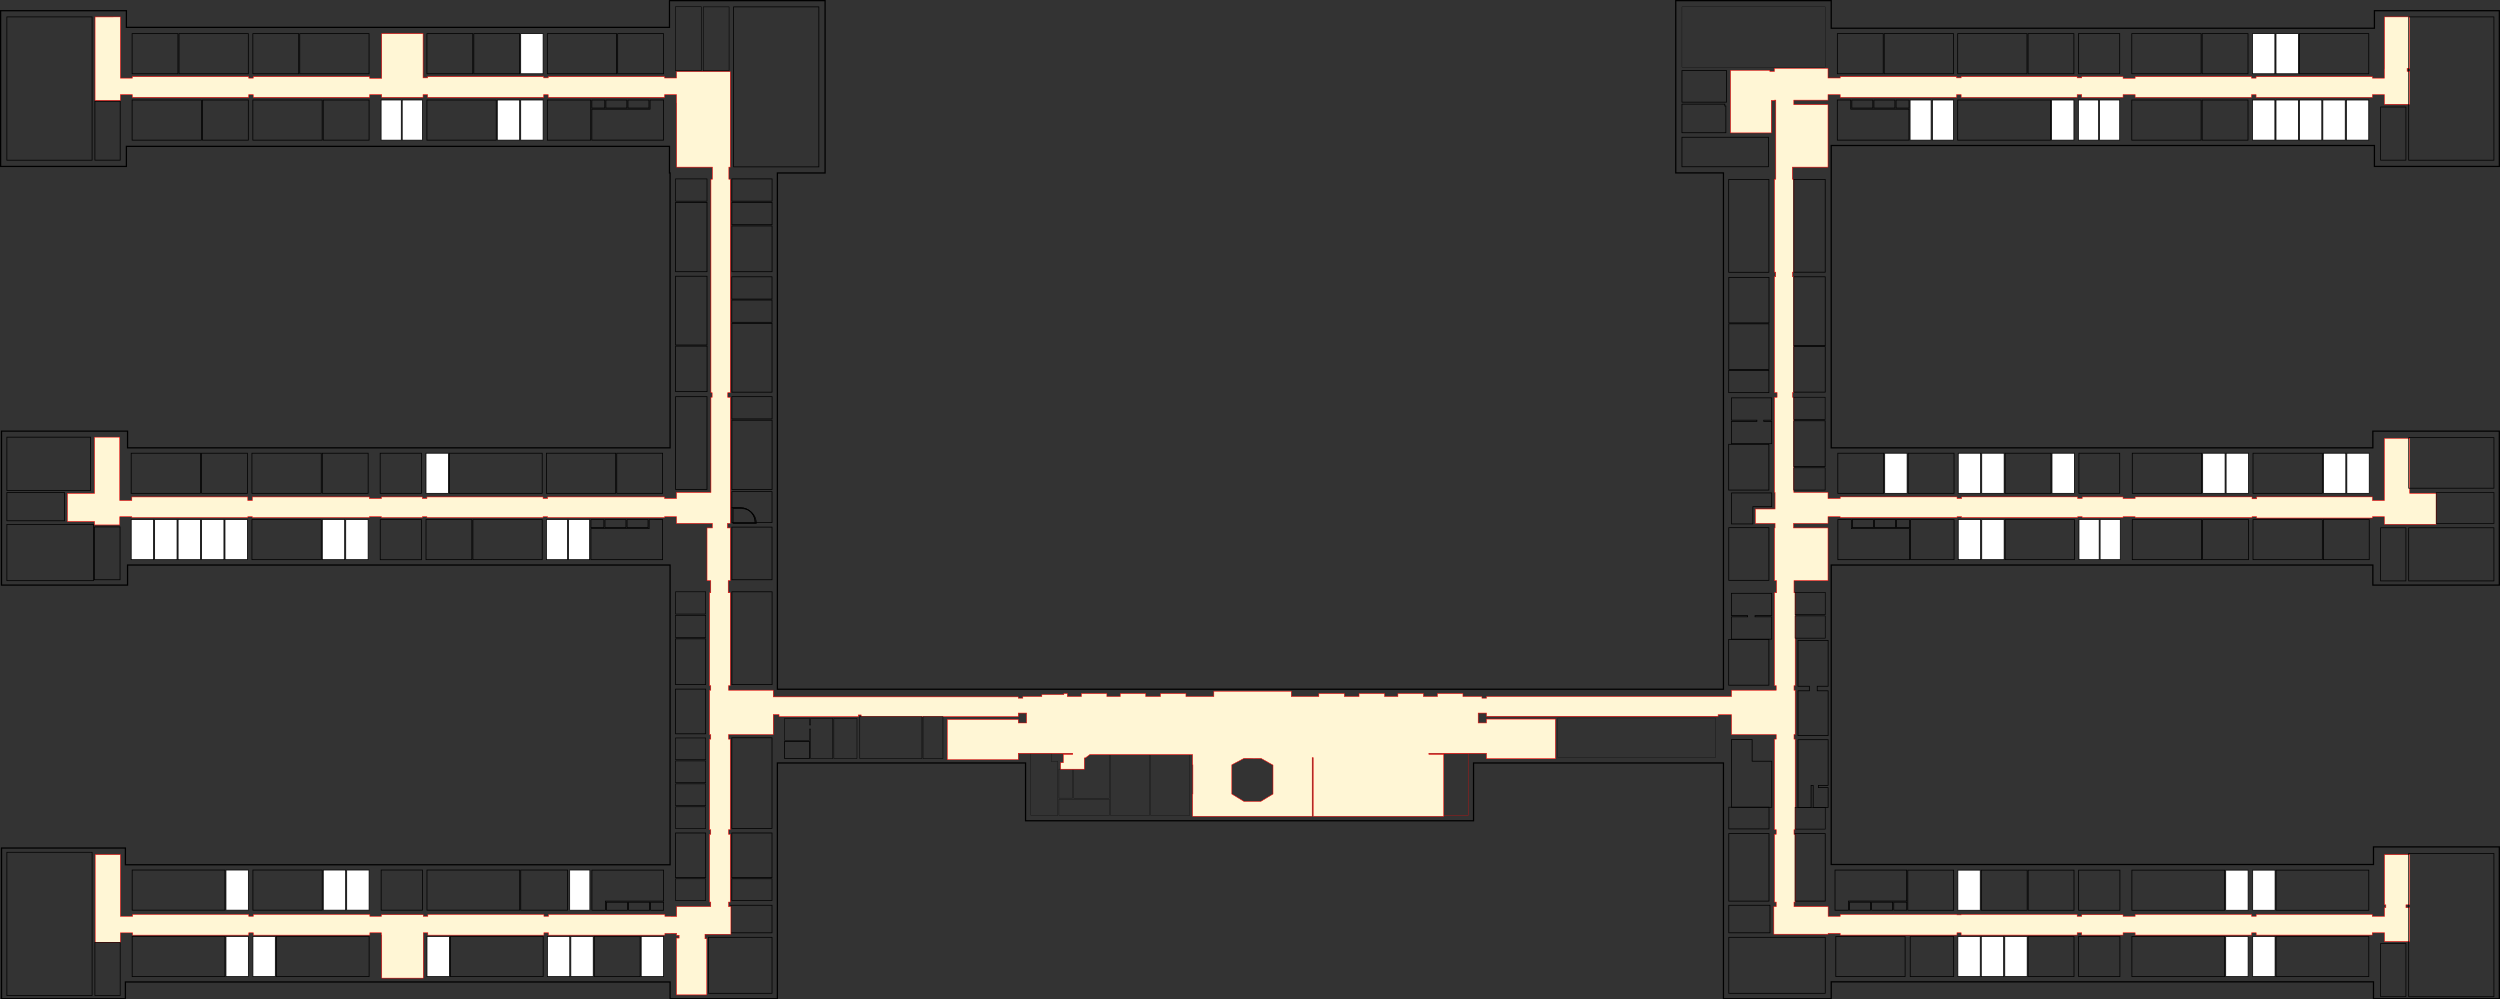 <svg width="260.48mm" height="104.12mm" version="1.1" viewBox="0 0 260.48 104.12" xmlns="http://www.w3.org/2000/svg">
 <rect x="0" y="0" width="260.48" height="104.12" fill="#333333" stroke="none"/>
 <g transform="translate(33.476 -89.97)">
  <rect id="aud-b217" x="40.341" y="187.63" width="6.622" height="5.834" style="fill:none;stroke-width:.079;stroke:#000"/>
  <rect id="aud-b217a" x="42.67" y="184.29" width="4.292" height="2.872" style="fill:none;stroke-width:.079;stroke:#000" ref="aud-k101a"/>
  <rect id="aud-gamf" x="-32.761" y="91.731" width="8.88" height="14.93" style="fill:none;stroke-width:.079;stroke:#000"/>
  <rect id="aud-g201" x="-23.588" y="100.52" width="2.635" height="6.137" style="fill:none;stroke-width:.079;stroke:#000" ref="aud-g101"/>
  <rect x="42.962" y="90.686" width="8.88" height="16.672" style="fill:none;stroke-width:.079;stroke:#000"/>
  <rect x="141.77" y="97.321" width="4.642" height="3.293" style="fill:none;stroke-width:.079;stroke:#000"/>
  <path d="m141.77 100.82v2.98h4.576v-2.788h-0.108v-0.192z" style="fill:none;stroke-width:.079;stroke:#000"/>
  <rect x="141.77" y="104.27" width="9.014" height="3.074" style="fill:none;stroke-width:.079;stroke:#000"/>
  <path id="aud-v202" transform="matrix(.265 0 0 .265 -33.476 89.97)" d="m2.703 171.88v20.971h32.877v-20.971h-24.508z" style="fill:none;stroke-width:.3;stroke:#000"/>
  <path id="aud-v201" transform="matrix(.265 0 0 .265 -33.476 89.97)" d="m2.703 206.18v22.127h34.037v-22.127h-23.186z" style="fill:none;stroke-width:.3;stroke:#000"/>
  <rect id="aud-v201a" x="-23.644" y="144.87" width="2.676" height="5.506" style="fill:none;stroke-width:.079;stroke:#000"/>
  <rect x="116.83" y="168.44" width="2.67" height="6.482" style="fill:none;stroke-width:.029;stroke:#f00"/>
  <rect x="128.84" y="164.78" width="16.413" height="4.126" style="fill:none;stroke-width:.026;stroke:#000"/>
  <rect x="76.858" y="170.1" width="1.422" height="3.024" style="fill:none;stroke-width:.026;stroke:#000"/>
  <rect x="76.858" y="173.24" width="5.255" height="1.687" style="fill:none;stroke-width:.026;stroke:#000"/>
  <path d="m73.923 168.44v6.481h2.824v-5.614h-0.697v-0.867z" style="fill:none;stroke-width:.026;stroke:#000"/>
  <path d="m79.437 168.86-3.8e-5 1.244h-1.045v3.024h3.721v-4.55l-2.353 0.025z" style="fill:none;stroke-width:.026;stroke:#000"/>
  <path d="m82.224 168.58v6.347h4.071v-6.347h-0.24z" style="fill:none;stroke-width:.026;stroke:#000"/>
  <path d="m86.406 168.58v6.347h4.074v-6.347h-3.834z" style="fill:none;stroke-width:.027;stroke:#000"/>
  <path transform="matrix(.265 0 0 .265 -33.476 89.97)" d="m37.377 6.656v32.812h9.957v-2.252h4.689v1.053h45.76v-1.053h1.789v1.053h45.76v-1.053h4.742v1.053h16.254v-1.053h1.791v1.053h45.627v-1.053h1.791v1.053h45.758v-1.053h4.689v3.33h0.06v25.166h14.061v4.748h-0.578v83.957h0.473v1.791h-0.473v37.395h-13.543v2.389h-4.691v-0.609h-45.984v0.609h-1.793v-0.609h-45.67v0.609h-1.793v-0.609h-16.084v0.609h-4.748v-0.609h-46.01v1.395h-1.793v-1.395h-45.592v1.395h-4.746v-24.895h-9.914v22.092h-10.658v11.088h10.658v1.332h9.914v-3.217h4.746v0.318h45.592v-0.318h1.793v0.318h46.01v-0.318h4.748v0.318h16.084v-0.318h1.793v0.318h45.67v-0.318h1.793v0.318h45.984v-0.318h4.691v2.611h14.1v1.791h-2.1v20.73h1.477v4.742h-0.463v36.537h0.463v1.793h-0.463v17.439h0.463v1.791h-0.463v35.615h0.463v1.793h-0.463v26.658h0.463v1.793h-13.422v3.836h-2.16v-0.029h-2.461v-0.734h-45.773v0.734h-1.791v-0.734h-45.645v0.734h-1.793v-0.609h-16.471v0.609h-4.531v-0.734h-45.82v0.734h-1.791v-0.734h-45.664v0.734h-4.809v-24.266h-9.908v34.545h9.908v-3.777h4.809v0.889h45.664v-0.91h1.791v0.91h45.82v-0.91h4.531v0.91h0.15v16.902h16.32v-17.812h1.793v0.91h45.645v-0.91h1.791v0.91h45.773v-0.66h2.461v-0.031h2.16v0.346h-0.055v0.404h1.029v1.105h-1.029v22.33h11.908v-22.051h-0.711v-1.789h10.199v-10.854h-0.936v-1.793h0.668v-26.658h-0.668v-1.793h0.668v-35.613h-0.668v-1.791h17.58v-7.852h2.275v0.814h31.174v-0.682h1.107v0.682h61.775v-1.42h3.268v3.898h-3.268v-1.369h-27.924v15.805h27.924v-2.525h21.391v0.422h-3.684v3.277h-1.055v2.57h9.326v-4.434h0.422l1.723-1.305h40.418v0.998h-0.012v3.006h0.137v11.475h-0.131v2.863h0.014v0.051h-0.014v5.861h47.029v-23.07h0.395v23.07h51.336v-20.891l-2e-3 -3.473-5.848-2e-3v-0.422h22.652v2.16h27.1v-15.594h-27.1v1.523h-3.268v-3.898h3.268v1.268h91.068v-0.609h5.269v7.797h17.58v1.791h-0.668v35.615h0.668v1.793h-0.668v26.658h0.668v1.793h-0.936v10.854h21.342v-0.316h4.744v0.658h45.916v-0.908h1.633v0.908h45.627v-0.908h1.791v0.908h16.254v-0.908h4.742v0.908h45.807v-0.908h1.791v0.908h45.645v-0.898h4.809v3.441h9.904v-13.33h-1.475v-1.107h1.5v-19.729h-9.93v19.729h0.527v1.107h-0.527v3.408h-4.809v-0.736h-45.645v0.736h-1.793v-0.736h-45.805v0.736h-4.742v-0.609h-16.256v0.609h-1.791v-0.736h-45.627v0.178h-1.633v-0.178h-45.916v0.736h-4.744v-3.816h-13.422v-1.793h0.463v-26.658h-0.463v-1.793h0.463v-35.615h-0.463v-1.791h0.463v-17.438h-0.463v-1.793h0.463v-36.537h-0.463v-4.742h13.371v-20.732h-13.572v-1.791h13.572v-2.611h4.795v0.318h45.941v-0.318h1.793v0.318h45.627v-0.318h1.789v0.318h16.07v-0.318h4.742v0.318h45.969v-0.318h1.791v0.508h45.549v-0.508h4.689v2.953h20.377v-12.17h-10.42v-21.615h-9.957v24.432h-4.689v-1.395h-45.549v0.738h-1.791v-0.738h-45.969v0.609h-4.742v-0.605h-16.07v0.605h-1.789v-0.609h-45.627v0.609h-1.793v-0.609h-45.941v0.609h-4.795v-2.389h-13.438v-37.393h-0.473v-1.861h0.471v-45.553l-0.523-2e-3v-1.793h0.525v-36.537h-0.578v-4.742h14.016v-24.561h-13.438v-1.791h13.438v-2.152h4.795v1.053h45.758v-1.053h1.791v1.053h45.627v-1.053h1.791v1.053h16.254v-1.053h4.742v1.053h45.76v-1.053h1.791v1.053h45.76v-1.053h4.689v3.779h9.957v-12.961h-1.027v-1.107h1.027v-20.27h-9.904v20.27h-0.051v3.809h-4.689v-0.58h-45.76v0.58h-1.789v-0.58h-45.762v0.633h-4.742v-0.623h-16.254v0.465h-1.791v-0.475h-45.627v0.475h-1.791v-0.475h-45.758v0.527h-4.795v-3.82h-21.076v1.225h-1.791v-0.434h-15.451v24.604h16.008v-12.752h1.234v-0.139h0.559v31.096h-0.506v36.535h0.475v1.793s-0.394 2e-3 -0.471 2e-3v45.553h0.998v1.863h-1.002v37.393h0.211v6.531h-7.738v5.654h7.738v1.793h-0.211v20.73h0.809v4.742h-0.809v36.537h0.668v1.793h-17.58v2.504h-96.338v0.633h-1.791v-0.633h-7.467v-1.195h-10.037v1.195h-5.506v-1.195h-10.039v1.195h-5.242v-1.195h-10.037v1.195h-5.769v-1.195h-10.037v1.195h-10.824v-2.107h-30.453v2.107h-10.971v-1.195h-10.037v1.195h-5.769v-1.195h-10.037v1.195h-5.242v-1.195h-10.037v1.195h-5.506v-1.195h-1.385v0.432h-8.65v0.764h-7.469v0.633h-1.791v-0.521h-96.332v-2.613h-17.58v-1.793h0.668v-36.537h-0.809v-4.742h0.809v-20.732h-1.129v-1.791h1.129v-49.58h-1.002v-1.791h1.002v-83.955h-0.549v-4.742h0.549v-37.541h-21.129v2.504h-4.689v-0.527h-45.758v0.475h-1.791v-0.475h-45.627v0.475h-1.791v-17.385h-16.254v17.543h-4.742v-0.633h-45.76v0.58h-1.789v-0.58h-45.76v0.58h-4.689v-24.078zm451.74 291.52 6.748 0.043 4.648 2.609v11.357l-4.812 2.916h-6.584c-1.423-0.777-3.394-2.145-4.791-2.916v-11.473z" style="fill-rule:evenodd;fill:#fff6d5;stroke-width:.2;stroke:#f00"/>
  <path d="m36.277 90.037v2.788h-56.584v-1.742h-13.104v16.226h13.104v-2.091h56.584v2.774h0.063v28.641h-56.526v-1.742h-13.134v16.044h13.134v-2.091h56.526v31.226h-56.75v-1.742h-12.908v15.697h12.908v-1.742h56.75v1.742h11.18v-24.561h25.859v6.021h46.675v-6.021h26.039v24.561h11.229v-1.756h56.499v1.756h13.112v-15.814h-13.112v1.831h-56.499v-31.197h56.433v2.091h13.177v-16.045h-13.177v1.742h-56.433v-31.506h56.597v2.182h13.015v-16.227h-13.015v1.833h-56.597v-2.879h-16.199v17.95h4.97v53.8h-98.573v-53.795h4.97v-17.955h-16.212z" style="fill:none;stroke-width:.132;stroke:#000"/>
  <path id="aud-a115" d="m48.273 164.82v2.294h2.593v-1.186h0.112v3.074h2.314v-4.182h-2.314v0.69h-0.112v-0.69z" style="fill:none;stroke-width:.053;stroke:#000"/>
  <rect x="48.273" y="167.22" width="2.593" height="1.776" style="fill:none;stroke-width:.053;stroke:#000"/>
  <rect id="aud-a113" x="53.403" y="164.82" width="2.412" height="4.182" style="fill:none;stroke-width:.053;stroke:#000"/>
  <rect id="aud-a111" x="56.107" y="164.64" width="6.475" height="4.363" style="fill:none;stroke-width:.053;stroke:#000"/>
  <rect x="62.694" y="164.64" width="2.077" height="4.363" style="fill:none;stroke-width:.053;stroke:#000"/>
  <rect id="aud-g219" x="23.55" y="100.39" width="4.527" height="4.182" style="fill:none;stroke-width:.079;stroke:#000" ref="aud-g121"/>
  <rect x="28.189" y="100.39" width="1.352" height=".84" style="fill:none;stroke-width:.079;stroke:#000"/>
  <rect x="29.652" y="100.39" width="2.189" height=".84" style="fill:none;stroke-width:.079;stroke:#000"/>
  <rect x="31.952" y="100.39" width="2.189" height=".84" style="fill:none;stroke-width:.079;stroke:#000"/>
  <path d="m34.253 100.39v0.951h-6.064v3.231h7.468v-4.182z" style="fill:none;stroke-width:.079;stroke:#000"/>
  <rect id="aud-g215a" x="18.335" y="100.39" width="2.335" height="4.182" style="fill:#fff;stroke-width:.079;stroke:#000"/>
  <rect id="aud-g217" x="20.778" y="100.39" width="2.335" height="4.182" style="fill:#fff;stroke-width:.079;stroke:#000"/>
  <rect id="aud-g211" x="6.231" y="100.39" width="2.102" height="4.182" style="fill:#fff;stroke-width:.075;stroke:#000"/>
  <rect id="aud-g213" x="8.43" y="100.39" width="2.102" height="4.182" style="fill:#fff;stroke-width:.075;stroke:#000"/>
  <rect x="20.777" y="93.474" width="2.335" height="4.182" style="fill:#fff;stroke-width:.079;stroke:#000"/>
  <rect x="28.093" y="144.1" width="1.352" height=".84" style="fill:none;stroke-width:.079;stroke:#000"/>
  <rect x="29.557" y="144.1" width="2.189" height=".84" style="fill:none;stroke-width:.079;stroke:#000"/>
  <rect x="31.857" y="144.1" width="2.189" height=".84" style="fill:none;stroke-width:.079;stroke:#000"/>
  <path d="m34.157 144.1v0.951h-6.064v3.231h7.468v-4.182z" style="fill:none;stroke-width:.079;stroke:#000"/>
  <rect id="aud-v203" x="-19.807" y="144.1" width="2.335" height="4.182" style="fill:#fff;stroke-width:.079;stroke:#000"/>
  <rect id="aud-v205" x="-17.364" y="144.1" width="2.335" height="4.182" style="fill:#fff;stroke-width:.079;stroke:#000"/>
  <rect id="aud-v207" x="-14.921" y="144.1" width="2.335" height="4.182" style="fill:#fff;stroke-width:.079;stroke:#000"/>
  <rect id="aud-v209" x="-12.478" y="144.1" width="2.335" height="4.182" style="fill:#fff;stroke-width:.079;stroke:#000"/>
  <rect id="aud-v209a" x="-10.035" y="144.1" width="2.335" height="4.182" style="fill:#fff;stroke-width:.079;stroke:#000"/>
  <rect id="aud-v213" x=".103" y="144.1" width="2.335" height="4.182" style="fill:#fff;stroke-width:.079;stroke:#000"/>
  <rect id="aud-v215" x="2.546" y="144.1" width="2.335" height="4.182" style="fill:#fff;stroke-width:.079;stroke:#000"/>
  <rect id="aud-v212a" x="10.91" y="137.19" width="2.335" height="4.182" style="fill:#fff;stroke-width:.079;stroke:#000"/>
  <rect transform="scale(-1)" x="-35.664" y="-184.81" width="1.352" height=".84" style="fill:none;stroke-width:.079;stroke:#000"/>
  <rect transform="scale(-1)" x="-34.2" y="-184.81" width="2.189" height=".84" style="fill:none;stroke-width:.079;stroke:#000"/>
  <rect transform="scale(-1)" x="-31.9" y="-184.81" width="2.189" height=".84" style="fill:none;stroke-width:.079;stroke:#000"/>
  <path d="m29.6 184.81v-0.951h6.064v-3.231h-7.468v4.182z" style="fill:none;stroke-width:.079;stroke:#000"/>
  <rect id="aud-b203" x="-9.933" y="187.54" width="2.335" height="4.182" style="fill:#fff;stroke-width:.079;stroke:#000"/>
  <rect id="aud-b205" x="-7.125" y="187.54" width="2.335" height="4.182" style="fill:#fff;stroke-width:.079;stroke:#000"/>
  <rect id="aud-b209a" x="11.011" y="187.54" width="2.335" height="4.182" style="fill:#fff;stroke-width:.079;stroke:#000"/>
  <rect id="aud-b204" x="-9.934" y="180.62" width="2.335" height="4.182" style="fill:#fff;stroke-width:.079;stroke:#000"/>
  <rect id="aud-b206" x=".204" y="180.62" width="2.335" height="4.182" style="fill:#fff;stroke-width:.079;stroke:#000"/>
  <rect x="2.647" y="180.62" width="2.335" height="4.182" style="fill:#fff;stroke-width:.079;stroke:#000"/>
  <rect transform="scale(-1,1)" x="-165.43" y="100.39" width="1.352" height=".84" style="fill:none;stroke-width:.079;stroke:#000"/>
  <rect transform="scale(-1,1)" x="-163.96" y="100.39" width="2.189" height=".84" style="fill:none;stroke-width:.079;stroke:#000"/>
  <rect transform="scale(-1,1)" x="-161.66" y="100.39" width="2.189" height=".84" style="fill:none;stroke-width:.079;stroke:#000"/>
  <path d="m159.36 100.39v0.951h6.064v3.231h-7.468v-4.182z" style="fill:none;stroke-width:.079;stroke:#000"/>
  <rect id="aud-j202a" transform="scale(-1,1)" x="-213.33" y="100.39" width="2.335" height="4.182" style="fill:#fff;stroke-width:.079;stroke:#000"/>
  <rect id="aud-j202b" transform="scale(-1,1)" x="-210.88" y="100.39" width="2.335" height="4.182" style="fill:#fff;stroke-width:.079;stroke:#000"/>
  <rect id="aud-j202v" transform="scale(-1,1)" x="-208.44" y="100.39" width="2.335" height="4.182" style="fill:#fff;stroke-width:.079;stroke:#000"/>
  <rect id="aud-j202g" transform="scale(-1,1)" x="-206" y="100.39" width="2.335" height="4.182" style="fill:#fff;stroke-width:.079;stroke:#000"/>
  <rect id="aud-j204" transform="scale(-1,1)" x="-203.55" y="100.39" width="2.335" height="4.182" style="fill:#fff;stroke-width:.079;stroke:#000"/>
  <rect id="aud-j214" transform="scale(-1,1)" x="-182.61" y="100.39" width="2.335" height="4.182" style="fill:#fff;stroke-width:.079;stroke:#000"/>
  <rect id="aud-j210" transform="scale(-1,1)" x="-187.38" y="100.39" width="2.102" height="4.182" style="fill:#fff;stroke-width:.075;stroke:#000"/>
  <rect id="aud-j212" transform="scale(-1,1)" x="-185.18" y="100.39" width="2.102" height="4.182" style="fill:#fff;stroke-width:.075;stroke:#000"/>
  <rect id="aud-j205a" transform="scale(-1,1)" x="-206" y="93.473" width="2.335" height="4.182" style="fill:#fff;stroke-width:.079;stroke:#000"/>
  <rect id="aud-j207" transform="scale(-1,1)" x="-203.55" y="93.473" width="2.335" height="4.182" style="fill:#fff;stroke-width:.079;stroke:#000"/>
  <rect id="aud-e228" transform="scale(-1,1)" x="-170.12" y="144.1" width="4.527" height="4.182" style="fill:none;stroke-width:.079;stroke:#000" ref="aud-g121"/>
  <rect transform="scale(-1,1)" x="-165.48" y="144.1" width="1.352" height=".84" style="fill:none;stroke-width:.079;stroke:#000"/>
  <rect transform="scale(-1,1)" x="-164.02" y="144.1" width="2.189" height=".84" style="fill:none;stroke-width:.079;stroke:#000"/>
  <rect transform="scale(-1,1)" x="-161.72" y="144.1" width="2.189" height=".84" style="fill:none;stroke-width:.079;stroke:#000"/>
  <path d="m159.42 144.1v0.951h6.064v3.231h-7.468v-4.182z" style="fill:none;stroke-width:.079;stroke:#000"/>
  <rect id="aud-e222" transform="scale(-1,1)" x="-175.34" y="144.1" width="2.335" height="4.182" style="fill:#fff;stroke-width:.079;stroke:#000"/>
  <rect id="aud-e224" transform="scale(-1,1)" x="-172.89" y="144.1" width="2.335" height="4.182" style="fill:#fff;stroke-width:.079;stroke:#000"/>
  <rect id="aud-e216" transform="scale(-1,1)" x="-187.44" y="144.1" width="2.102" height="4.182" style="fill:#fff;stroke-width:.075;stroke:#000"/>
  <rect id="aud-e218" transform="scale(-1,1)" x="-185.24" y="144.1" width="2.102" height="4.182" style="fill:#fff;stroke-width:.075;stroke:#000"/>
  <rect id="aud-e203" transform="scale(-1,1)" x="-213.38" y="137.19" width="2.335" height="4.182" style="fill:#fff;stroke-width:.079;stroke:#000"/>
  <rect transform="scale(-1,1)" x="-210.94" y="137.19" width="2.335" height="4.182" style="fill:#fff;stroke-width:.079;stroke:#000"/>
  <rect id="aud-e209" transform="scale(-1,1)" x="-200.8" y="137.19" width="2.335" height="4.182" style="fill:#fff;stroke-width:.079;stroke:#000"/>
  <rect id="aud-e211" transform="scale(-1,1)" x="-198.36" y="137.19" width="2.335" height="4.182" style="fill:#fff;stroke-width:.079;stroke:#000"/>
  <rect id="aud-e215b" transform="scale(-1,1)" x="-182.66" y="137.19" width="2.335" height="4.182" style="fill:#fff;stroke-width:.079;stroke:#000"/>
  <rect id="aud-e217" transform="scale(-1,1)" x="-175.34" y="137.19" width="2.335" height="4.182" style="fill:#fff;stroke-width:.079;stroke:#000"/>
  <rect id="aud-e219" transform="scale(-1,1)" x="-172.89" y="137.19" width="2.335" height="4.182" style="fill:#fff;stroke-width:.079;stroke:#000"/>
  <rect id="aud-e223a" transform="scale(-1,1)" x="-165.23" y="137.19" width="2.335" height="4.182" style="fill:#fff;stroke-width:.079;stroke:#000"/>
  <rect id="aud-d218" transform="scale(-1,1)" x="-170.08" y="187.54" width="4.527" height="4.182" style="fill:none;stroke-width:.079;stroke:#000" ref="aud-g121"/>
  <g transform="translate(-.249 -6.914)">
   <rect transform="scale(-1)" x="-165.44" y="-191.72" width="1.352" height=".84" style="fill:none;stroke-width:.079;stroke:#000"/>
   <rect transform="scale(-1)" x="-163.97" y="-191.72" width="2.189" height=".84" style="fill:none;stroke-width:.079;stroke:#000"/>
   <rect transform="scale(-1)" x="-161.67" y="-191.72" width="2.189" height=".84" style="fill:none;stroke-width:.079;stroke:#000"/>
   <path d="m159.37 191.72v-0.951h6.064v-3.231h-7.468v4.182z" style="fill:none;stroke-width:.079;stroke:#000"/>
  </g>
  <rect id="aud-d204" transform="scale(-1,1)" x="-203.57" y="187.54" width="2.335" height="4.182" style="fill:#fff;stroke-width:.079;stroke:#000"/>
  <rect id="aud-d206" transform="scale(-1,1)" x="-200.76" y="187.54" width="2.335" height="4.182" style="fill:#fff;stroke-width:.079;stroke:#000"/>
  <rect id="aud-d212" transform="scale(-1,1)" x="-177.74" y="187.54" width="2.335" height="4.182" style="fill:#fff;stroke-width:.079;stroke:#000"/>
  <rect id="aud-d214" transform="scale(-1,1)" x="-175.29" y="187.54" width="2.335" height="4.182" style="fill:#fff;stroke-width:.079;stroke:#000"/>
  <rect id="aud-d216" transform="scale(-1,1)" x="-172.85" y="187.54" width="2.335" height="4.182" style="fill:#fff;stroke-width:.079;stroke:#000"/>
  <rect id="aud-d203" transform="scale(-1,1)" x="-203.57" y="180.63" width="2.335" height="4.182" style="fill:#fff;stroke-width:.079;stroke:#000"/>
  <rect id="aud-d205" transform="scale(-1,1)" x="-200.76" y="180.63" width="2.335" height="4.182" style="fill:#fff;stroke-width:.079;stroke:#000"/>
  <rect id="aud-d215" transform="scale(-1,1)" x="-172.85" y="180.63" width="2.335" height="4.182" style="fill:#fff;stroke-width:.079;stroke:#000"/>
  <rect id="aud-v200" x="-32.761" y="141.29" width="6.011" height="2.941" style="fill:none;stroke-width:.08;stroke:#000"/>
  <rect id="aud-v211" x="-7.226" y="144.1" width="7.221" height="4.182" style="fill:none;stroke-width:.08;stroke:#000"/>
  <rect id="aud-v217" x="6.14" y="144.11" width="4.296" height="4.178" style="fill:none;stroke-width:.08;stroke:#000"/>
  <rect id="aud-v219" x="10.91" y="144.1" width="4.778" height="4.182" style="fill:none;stroke-width:.08;stroke:#000"/>
  <rect id="aud-v221" x="15.796" y="144.1" width="7.221" height="4.182" style="fill:none;stroke-width:.08;stroke:#000"/>
  <rect id="aud-v223" x="23.454" y="144.1" width="2.202" height="4.183" style="fill:#fff;stroke-width:.077;stroke:#000"/>
  <rect id="aud-v225" x="25.758" y="144.1" width="2.202" height="4.183" style="fill:#fff;stroke-width:.077;stroke:#000"/>
  <rect id="aud-v204" x="-19.807" y="137.19" width="7.221" height="4.182" style="fill:none;stroke-width:.08;stroke:#000"/>
  <rect id="aud-v206" x="-12.478" y="137.19" width="4.778" height="4.182" style="fill:none;stroke-width:.08;stroke:#000"/>
  <rect id="aud-v208" x="-7.226" y="137.19" width="7.221" height="4.182" style="fill:none;stroke-width:.08;stroke:#000"/>
  <rect id="aud-v210" x=".103" y="137.19" width="4.778" height="4.182" style="fill:none;stroke-width:.08;stroke:#000"/>
  <rect id="aud-v210a" x="6.135" y="137.19" width="4.301" height="4.182" style="fill:none;stroke-width:.08;stroke:#000"/>
  <rect id="aud-v212" x="13.353" y="137.19" width="9.664" height="4.182" style="fill:none;stroke-width:.08;stroke:#000"/>
  <rect id="aud-v214" x="23.456" y="137.19" width="7.221" height="4.182" style="fill:none;stroke-width:.08;stroke:#000"/>
  <rect id="aud-v216" x="30.785" y="137.19" width="4.778" height="4.182" style="fill:none;stroke-width:.08;stroke:#000"/>
  <rect id="aud-g203" x="-19.711" y="100.39" width="7.221" height="4.182" style="fill:none;stroke-width:.079;stroke:#000"/>
  <rect id="aud-g205" x="-12.382" y="100.39" width="4.778" height="4.182" style="fill:none;stroke-width:.08;stroke:#000"/>
  <rect id="aud-g207" x="-7.131" y="100.39" width="7.221" height="4.182" style="fill:none;stroke-width:.08;stroke:#000"/>
  <rect id="aud-g209" x=".199" y="100.39" width="4.778" height="4.182" style="fill:none;stroke-width:.08;stroke:#000"/>
  <rect id="aud-g215" x="11.005" y="100.39" width="7.221" height="4.182" style="fill:none;stroke-width:.08;stroke:#000"/>
  <rect id="aud-g204" x="-19.712" y="93.474" width="4.778" height="4.182" style="fill:none;stroke-width:.08;stroke:#000"/>
  <rect id="aud-g206" x="-14.825" y="93.474" width="7.221" height="4.182" style="fill:none;stroke-width:.08;stroke:#000"/>
  <rect id="aud-g208" x="-7.131" y="93.474" width="4.778" height="4.182" style="fill:none;stroke-width:.08;stroke:#000"/>
  <rect id="aud-g210" x="-2.245" y="93.474" width="7.221" height="4.182" style="fill:none;stroke-width:.08;stroke:#000"/>
  <rect x="11.005" y="93.474" width="4.778" height="4.182" style="fill:none;stroke-width:.08;stroke:#000"/>
  <rect id="aud-g212" x="15.891" y="93.474" width="4.778" height="4.182" style="fill:none;stroke-width:.08;stroke:#000"/>
  <rect id="aud-g216" x="23.551" y="93.474" width="7.221" height="4.182" style="fill:none;stroke-width:.08;stroke:#000"/>
  <rect id="aud-g218" x="30.881" y="93.474" width="4.778" height="4.182" style="fill:none;stroke-width:.08;stroke:#000"/>
  <rect id="aud-g220" x="36.9" y="90.674" width="2.694" height="6.652" style="fill:none;stroke-width:.055;stroke:#000"/>
  <rect id="aud-g220b" x="39.794" y="90.686" width="2.694" height="6.652" style="fill:none;stroke-width:.055;stroke:#000"/>
  <rect id="aud-bamf" x="-32.76" y="178.77" width="8.88" height="14.93" style="fill:none;stroke-width:.079;stroke:#000"/>
  <rect id="aud-g201-6" x="-23.588" y="188.16" width="2.635" height="5.537" style="fill-rule:evenodd;fill:none;stroke-width:.075;stroke:#000" ref="aud-g101">
   <title>Научное общество карбон</title>
  </rect>
  <rect id="aud-b201a" x="-19.706" y="187.54" width="9.664" height="4.182" style="fill:none;stroke-width:.08;stroke:#000"/>
  <rect id="aud-b207" x="-4.682" y="187.54" width="9.664" height="4.182" style="fill:none;stroke-width:.08;stroke:#000"/>
  <rect id="aud-b209" x="13.454" y="187.54" width="9.664" height="4.182" style="fill:none;stroke-width:.08;stroke:#000"/>
  <rect id="aud-b216" x="25.881" y="180.62" width="2.103" height="4.186" style="fill:#fff;stroke-width:.075;stroke:#000"/>
  <rect id="aud-b211" x="23.556" y="187.54" width="2.335" height="4.182" style="fill:#fff;stroke-width:.079;stroke:#000"/>
  <rect id="aud-b213" x="25.999" y="187.54" width="2.335" height="4.182" style="fill:#fff;stroke-width:.079;stroke:#000"/>
  <rect id="aud-b215" x="33.328" y="187.54" width="2.335" height="4.182" style="fill:#fff;stroke-width:.079;stroke:#000"/>
  <rect id="aud-b215a" x="28.442" y="187.54" width="4.778" height="4.182" style="fill:none;stroke-width:.08;stroke:#000"/>
  <rect id="aud-b202" x="-19.706" y="180.62" width="9.664" height="4.182" style="fill:none;stroke-width:.08;stroke:#000"/>
  <rect x="-7.125" y="180.62" width="7.221" height="4.182" style="fill:none;stroke-width:.08;stroke:#000"/>
  <rect id="aud-b210" x="6.237" y="180.62" width="4.301" height="4.182" style="fill:none;stroke-width:.08;stroke:#000"/>
  <rect id="aud-b212" x="11.011" y="180.62" width="9.664" height="4.182" style="fill:none;stroke-width:.08;stroke:#000"/>
  <rect id="aud-b214" x="20.783" y="180.62" width="4.877" height="4.182" style="fill:none;stroke-width:.08;stroke:#000"/>
  <rect id="aud-d210" x="177.84" y="187.54" width="4.778" height="4.182" style="fill:none;stroke-width:.08;stroke:#000"/>
  <rect id="aud-d208a" x="183.1" y="187.54" width="4.301" height="4.182" style="fill:none;stroke-width:.08;stroke:#000"/>
  <rect id="aud-d208" x="188.65" y="187.54" width="9.664" height="4.182" style="fill:none;stroke-width:.08;stroke:#000"/>
  <rect id="aud-d202" x="203.67" y="187.54" width="9.664" height="4.182" style="fill:none;stroke-width:.08;stroke:#000"/>
  <rect id="aud-damf" transform="scale(-1,1)" x="-226.37" y="178.89" width="8.88" height="14.93" style="fill:none;stroke-width:.079;stroke:#000"/>
  <rect id="aud-d200" transform="scale(-1,1)" x="-217.2" y="188.28" width="2.635" height="5.537" style="fill-rule:evenodd;fill:none;stroke-width:.075;stroke:#000" ref="aud-g101">
   <title>Научное общество карбон</title>
  </rect>
  <rect id="aud-d201" x="203.67" y="180.63" width="9.664" height="4.182" style="fill:none;stroke-width:.08;stroke:#000"/>
  <rect id="aud-d207" x="188.65" y="180.63" width="9.664" height="4.182" style="fill:none;stroke-width:.08;stroke:#000"/>
  <rect id="aud-d209" x="183.1" y="180.63" width="4.301" height="4.182" style="fill:none;stroke-width:.08;stroke:#000"/>
  <rect id="aud-d213" x="177.84" y="180.63" width="4.778" height="4.182" style="fill:none;stroke-width:.08;stroke:#000"/>
  <rect id="aud-d213a" x="172.96" y="180.63" width="4.778" height="4.182" style="fill:none;stroke-width:.08;stroke:#000"/>
  <rect id="aud-d217" x="165.3" y="180.63" width="4.778" height="4.182" style="fill:none;stroke-width:.08;stroke:#000"/>
  <rect x="157.8" y="187.54" width="7.221" height="4.182" style="fill:none;stroke-width:.08;stroke:#000"/>
  <rect id="aud-jamf" transform="scale(-1,1)" x="-226.37" y="91.731" width="8.88" height="14.93" style="fill:none;stroke-width:.079;stroke:#000"/>
  <rect id="aud-j200" transform="scale(-1,1)" x="-217.2" y="101.12" width="2.635" height="5.537" style="fill:none;stroke-width:.075;stroke:#000" ref="aud-g101"/>
  <rect id="aud-j205" x="206.11" y="93.473" width="7.221" height="4.182" style="fill:none;stroke-width:.08;stroke:#000"/>
  <rect id="aud-j209" x="195.97" y="93.473" width="4.778" height="4.182" style="fill:none;stroke-width:.08;stroke:#000"/>
  <rect id="aud-j211" x="188.64" y="93.473" width="7.221" height="4.182" style="fill:none;stroke-width:.08;stroke:#000"/>
  <rect id="aud-j211a" x="183.08" y="93.473" width="4.301" height="4.182" style="fill:none;stroke-width:.08;stroke:#000"/>
  <rect id="aud-j213" x="177.83" y="93.473" width="4.778" height="4.182" style="fill:none;stroke-width:.08;stroke:#000"/>
  <rect id="aud-j215" x="170.5" y="93.473" width="7.221" height="4.182" style="fill:none;stroke-width:.08;stroke:#000"/>
  <rect id="aud-j217" x="162.84" y="93.473" width="7.221" height="4.182" style="fill:none;stroke-width:.08;stroke:#000"/>
  <rect id="aud-j217a" x="157.96" y="93.473" width="4.778" height="4.182" style="fill:none;stroke-width:.08;stroke:#000"/>
  <rect id="aud-j218" transform="scale(-1,1)" x="-170.06" y="100.39" width="2.192" height="4.182" style="fill:#fff;stroke-width:.077;stroke:#000"/>
  <rect id="aud-j220" transform="scale(-1,1)" x="-167.73" y="100.39" width="2.192" height="4.182" style="fill:#fff;stroke-width:.077;stroke:#000"/>
  <rect id="aud-j216" x="170.5" y="100.39" width="9.664" height="4.182" style="fill:none;stroke-width:.08;stroke:#000"/>
  <rect id="aud-j208" x="188.64" y="100.39" width="7.221" height="4.182" style="fill:none;stroke-width:.08;stroke:#000"/>
  <rect id="aud-j206" x="195.97" y="100.39" width="4.778" height="4.182" style="fill:none;stroke-width:.08;stroke:#000"/>
  <rect id="aud-e223" x="158.01" y="137.19" width="4.778" height="4.182" style="fill:none;stroke-width:.08;stroke:#000"/>
  <rect id="aud-e221" x="165.34" y="137.19" width="4.778" height="4.182" style="fill:none;stroke-width:.08;stroke:#000"/>
  <rect id="aud-e215" x="175.44" y="137.19" width="4.778" height="4.182" style="fill:none;stroke-width:.08;stroke:#000"/>
  <rect id="aud-e215a" x="183.13" y="137.19" width="4.252" height="4.182" style="fill:none;stroke-width:.08;stroke:#000"/>
  <rect id="aud-e213" x="188.69" y="137.19" width="7.221" height="4.182" style="fill:none;stroke-width:.08;stroke:#000"/>
  <rect id="aud-e207" x="201.27" y="137.19" width="7.221" height="4.182" style="fill:none;stroke-width:.08;stroke:#000"/>
  <rect id="aud-e220" x="175.44" y="144.1" width="7.221" height="4.182" style="fill:none;stroke-width:.08;stroke:#000"/>
  <rect id="aud-e214" x="188.69" y="144.1" width="7.221" height="4.182" style="fill:none;stroke-width:.08;stroke:#000"/>
  <rect id="aud-e210" x="196.02" y="144.1" width="4.778" height="4.182" style="fill:none;stroke-width:.08;stroke:#000"/>
  <rect id="aud-e208" x="201.27" y="144.1" width="7.221" height="4.182" style="fill:none;stroke-width:.08;stroke:#000"/>
  <rect id="aud-e206" x="208.6" y="144.1" width="4.778" height="4.182" style="fill:none;stroke-width:.08;stroke:#000"/>
  <rect id="aud-e204" transform="scale(-1,1)" x="-217.2" y="144.96" width="2.635" height="5.537" style="fill-rule:evenodd;fill:none;stroke-width:.075;stroke:#000" ref="aud-g101">
   <title>Научное общество карбон</title>
  </rect>
  <rect id="aud-e200" x="217.49" y="144.96" width="8.88" height="5.537" style="fill:none;stroke-width:.079;stroke:#000"/>
  <rect id="aud-e201" x="217.49" y="135.57" width="8.882" height="5.267" style="fill:none;stroke-width:.077;stroke:#000"/>
  <rect id="aud-e202a" x="220.36" y="141.29" width="6.013" height="3.22" style="fill:none;stroke-width:.072;stroke:#000"/>
  <rect id="aud-j219" x="141.77" y="90.686" width="14.93" height="6.28" style="fill:none;stroke-width:.026;stroke:#000"/>
  <rect id="aud-k207b" x="42.781" y="144.89" width="4.182" height="5.485" style="fill:none;stroke-width:.079;stroke:#000" ref="aud-k109a"/>
  <rect x="48.273" y="167.22" width="2.593" height="1.776" style="fill:none;stroke-width:.053;stroke:#000"/>
  <rect id="aud-k221" x="42.779" y="108.61" width="4.189" height="2.321" style="fill:none;stroke-width:.077;stroke:#000" ref="aud-k125"/>
  <rect id="aud-k219" x="42.779" y="111.06" width="4.189" height="2.321" style="fill:none;stroke-width:.077;stroke:#000" ref="aud-k125"/>
  <rect id="aud-k215" x="42.773" y="118.81" width="4.189" height="2.321" style="fill:none;stroke-width:.077;stroke:#000" ref="aud-k125"/>
  <rect id="aud-k213" x="42.773" y="121.23" width="4.189" height="2.321" style="fill:none;stroke-width:.077;stroke:#000" ref="aud-k125"/>
  <rect id="aud-k209" x="42.781" y="131.3" width="4.189" height="2.321" style="fill:none;stroke-width:.077;stroke:#000" ref="aud-k125"/>
  <rect id="aud-k201" x="42.773" y="181.53" width="4.189" height="2.263" style="fill:none;stroke-width:.076;stroke:#000" ref="aud-k125"/>
  <rect id="aud-k125-4-3-4-3" x="36.912" y="108.61" width="3.276" height="2.321" style="fill:none;stroke-width:.068;stroke:#000" ref="aud-k125"/>
  <rect id="aud-k218" x="36.912" y="151.63" width="3.137" height="2.321" style="fill:none;stroke-width:.067;stroke:#000" ref="aud-k125"/>
  <rect id="aud-k216" x="36.912" y="154.08" width="3.137" height="2.321" style="fill:none;stroke-width:.067;stroke:#000" ref="aud-k125"/>
  <rect id="aud-k206" x="36.912" y="174.03" width="3.137" height="2.267" style="fill:none;stroke-width:.066;stroke:#000" ref="aud-k125"/>
  <rect id="aud-k212" x="36.912" y="166.86" width="3.137" height="2.267" style="fill:none;stroke-width:.066;stroke:#000" ref="aud-k125"/>
  <rect id="aud-k210" x="36.912" y="169.25" width="3.137" height="2.267" style="fill:none;stroke-width:.066;stroke:#000" ref="aud-k125"/>
  <rect id="aud-k208" x="36.912" y="171.64" width="3.137" height="2.267" style="fill:none;stroke-width:.066;stroke:#000" ref="aud-k125"/>
  <rect id="aud-k202" x="36.912" y="181.53" width="3.137" height="2.263" style="fill:none;stroke-width:.066;stroke:#000" ref="aud-k125"/>
  <rect id="aud-i221a" x="146.65" y="184.29" width="4.292" height="2.872" style="fill:none;stroke-width:.079;stroke:#000" ref="aud-i131a"/>
  <path id="aud-i213a" transform="matrix(.265 0 0 .265 -33.476 89.97)" d="m680.79 193.81v12.193h8.396v-0.023-5.852-0.906h7.385 0.023v-5.412h-15.805z" style="fill:none;stroke-width:.294;stroke:#000"/>
  <rect id="aud-i213" transform="scale(-1,1)" x="-150.83" y="144.95" width="4.182" height="5.485" style="fill:none;stroke-width:.079;stroke:#000" ref="aud-k109a"/>
  <rect id="aud-i207" transform="scale(-1,1)" x="-150.83" y="128.56" width="4.189" height="2.321" style="fill:none;stroke-width:.077;stroke:#000" ref="aud-k125"/>
  <path id="aud-i209" transform="matrix(.265 0 0 .265 -33.476 89.97)" d="m680.76 156.43v8.773h10.01v0.482h-10.01v8.775h15.834v-8.775h-3.135v-0.482h3.135v-8.773h-15.834z" style="fill:none;stroke-width:.291;stroke:#000"/>
  <path id="aud-i215" transform="matrix(.265 0 0 .265 -33.476 89.97)" d="m680.76 233.27v8.773h6.363v0.482h-6.363v8.775h15.834v-8.775h-6.553v-0.482h6.553v-8.773h-15.834z" style="fill:none;stroke-width:.291;stroke:#000"/>
  <rect id="aud-i219" transform="scale(-1,1)" x="-150.84" y="174.07" width="4.189" height="2.267" style="fill:none;stroke-width:.076;stroke:#000" ref="aud-k125"/>
  <rect id="aud-i216" transform="scale(-1,1)" x="-156.69" y="138.71" width="3.27" height="2.321" style="fill:none;stroke-width:.068;stroke:#000" ref="aud-k125"/>
  <rect id="aud-i212" transform="scale(-1,1)" x="-156.69" y="131.36" width="3.27" height="2.321" style="fill:none;stroke-width:.068;stroke:#000" ref="aud-k125"/>
  <rect id="aud-i218" transform="scale(-1,1)" x="-156.7" y="151.69" width="3.137" height="2.321" style="fill:none;stroke-width:.067;stroke:#000" ref="aud-k125"/>
  <rect id="aud-i220" transform="scale(-1,1)" x="-156.7" y="154.14" width="3.137" height="2.321" style="fill:none;stroke-width:.067;stroke:#000" ref="aud-k125"/>
  <rect id="aud-i226" transform="scale(-1,1)" x="-156.7" y="174.09" width="3.137" height="2.267" style="fill:none;stroke-width:.066;stroke:#000" ref="aud-k125"/>
  <rect id="aud-i223" x="146.65" y="187.63" width="10.051" height="5.834" style="fill:none;stroke-width:.08;stroke:#000"/>
  <rect id="aud-i221" x="146.65" y="176.82" width="4.189" height="7.038" style="fill:none;stroke-width:.08;stroke:#000"/>
  <path id="aud-i217" transform="matrix(.265 0 0 .265 -33.476 89.97)" d="m680.79 290.77v26.641h15.834v-18.125h-7.727v-8.516h-8.107z" style="fill:none;stroke-width:.302;stroke:#000"/>
  <rect id="aud-i215a" x="146.64" y="156.59" width="4.189" height="4.771" style="fill:none;stroke-width:.08;stroke:#000"/>
  <rect id="aud-i211" x="146.64" y="136.26" width="4.189" height="4.771" style="fill:none;stroke-width:.08;stroke:#000"/>
  <rect id="aud-i205" x="146.65" y="123.71" width="4.182" height="4.746" style="fill:none;stroke-width:.08;stroke:#000"/>
  <rect id="aud-i203" x="146.65" y="118.87" width="4.189" height="4.746" style="fill:none;stroke-width:.08;stroke:#000"/>
  <rect id="aud-i201" x="146.64" y="108.67" width="4.189" height="9.669" style="fill:none;stroke-width:.08;stroke:#000"/>
  <rect id="aud-i228" x="153.56" y="176.82" width="3.137" height="7.038" style="fill:none;stroke-width:.08;stroke:#000"/>
  <path id="aud-i224" transform="matrix(.265 0 0 .265 -33.476 89.97)" d="m706.92 290.83v26.643h5.158v-7.807-0.871h0.826v0.871 7.807h5.871v-7.807h-3.83v-0.871h3.83v-17.965h-11.855z" style="fill:none;stroke-width:.302;stroke:#000"/>
  <path id="aud-i222" transform="matrix(.265 0 0 .265 -33.476 89.97)" d="m706.92 251.79v18.029h4.475v1.787h-4.475v17.604h11.855v-17.604h-4.285v-1.787h4.285v-18.029h-11.855z" style="fill:none;stroke-width:.302;stroke:#000"/>
  <rect id="aud-i214" x="153.42" y="133.81" width="3.27" height="4.771" style="fill:none;stroke-width:.08;stroke:#000"/>
  <rect id="aud-i210" x="153.42" y="126.08" width="3.278" height="4.746" style="fill:none;stroke-width:.08;stroke:#000"/>
  <rect id="aud-i208" x="153.42" y="118.81" width="3.278" height="7.17" style="fill:none;stroke-width:.08;stroke:#000"/>
  <rect id="aud-i202" x="153.42" y="108.66" width="3.276" height="9.669" style="fill:none;stroke-width:.08;stroke:#000"/>
  <rect id="aud-k201a" x="42.773" y="176.76" width="4.189" height="4.651" style="fill:none;stroke-width:.08;stroke:#000"/>
  <rect id="aud-k203" x="42.773" y="166.84" width="4.189" height="9.44" style="fill:none;stroke-width:.08;stroke:#000"/>
  <rect id="aud-k205" x="42.781" y="151.63" width="4.189" height="9.669" style="fill:none;stroke-width:.08;stroke:#000"/>
  <path transform="matrix(.265 0 0 .265 -33.476 89.97)" d="m288.21 199.95v5.834h9.143c5.7e-4 -0.034 0.006-0.066 0.006-0.1 0-3.176-2.556-5.734-5.732-5.734h-3.416z" style="fill:none;stroke-width:.302;stroke:#000"/>
  <path d="m42.781 142.87v1.544h2.419c1.51e-4 -9e-3 0.002-0.018 0.002-0.026 0-0.84-0.676-1.517-1.517-1.517z" style="fill:none;stroke-width:.08;stroke:#000"/>
  <path id="aud-k207a" d="m42.781 141.19v1.683h0.904c0.84 0 1.517 0.677 1.517 1.517 0 9e-3 -0.001 0.017-0.002 0.026h1.763v-3.226z" style="fill:none;stroke-width:.078;stroke:#000"/>
  <rect id="aud-k207" x="42.781" y="133.75" width="4.189" height="7.22" style="fill:none;stroke-width:.08;stroke:#000"/>
  <rect id="aud-k211" x="42.781" y="123.66" width="4.182" height="7.17" style="fill:none;stroke-width:.08;stroke:#000"/>
  <rect id="aud-k217" x="42.779" y="113.51" width="4.189" height="4.771" style="fill:none;stroke-width:.08;stroke:#000"/>
  <rect id="aud-k226" x="36.912" y="111.06" width="3.276" height="7.22" style="fill:none;stroke-width:.08;stroke:#000"/>
  <rect id="aud-k224" x="36.912" y="118.75" width="3.277" height="7.17" style="fill:none;stroke-width:.08;stroke:#000"/>
  <rect id="aud-k224a" x="36.918" y="126.03" width="3.277" height="4.746" style="fill:none;stroke-width:.08;stroke:#000"/>
  <rect id="aud-k222" x="36.918" y="131.3" width="3.27" height="9.669" style="fill:none;stroke-width:.08;stroke:#000"/>
  <rect id="aud-k214" x="36.912" y="156.53" width="3.137" height="4.771" style="fill:none;stroke-width:.08;stroke:#000"/>
  <rect id="aud-k212a" x="36.912" y="161.77" width="3.137" height="4.658" style="fill:none;stroke-width:.08;stroke:#000"/>
  <rect id="aud-k204" x="36.912" y="176.76" width="3.137" height="4.651" style="fill:none;stroke-width:.08;stroke:#000"/>
 </g>
</svg>
